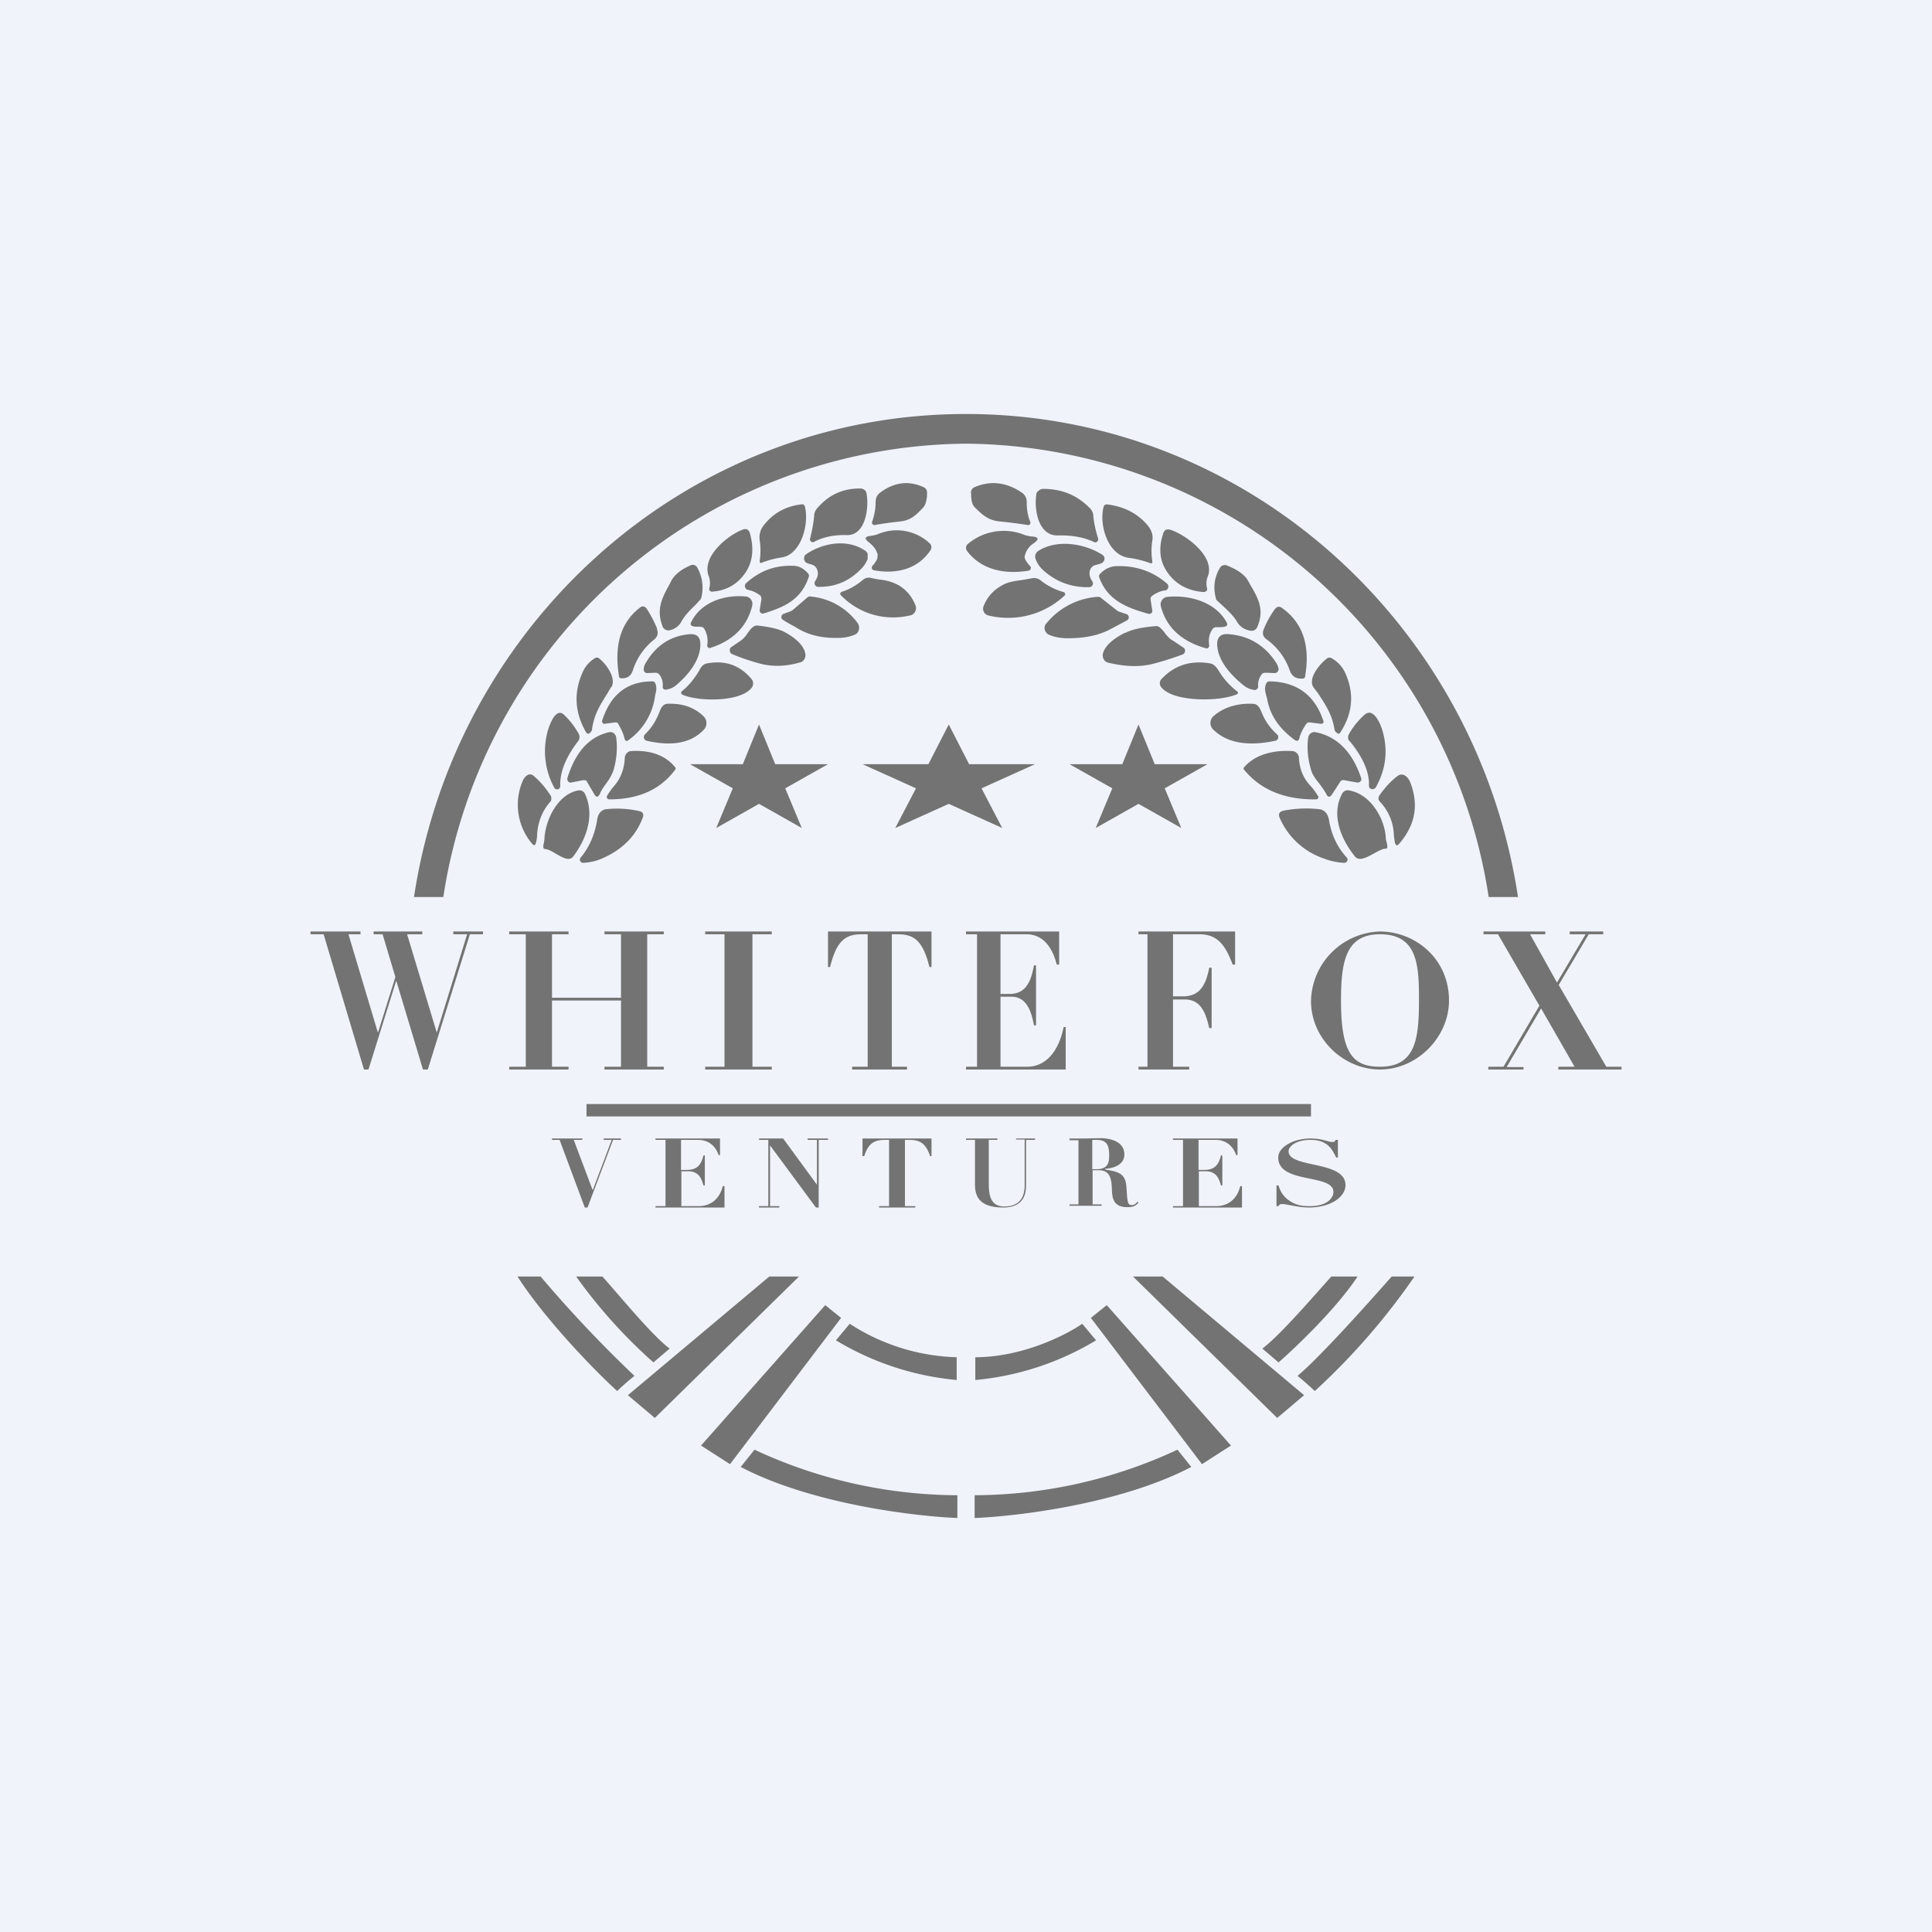 <!-- by TradeStack --><svg width="56" height="56" viewBox="0 0 56 56" xmlns="http://www.w3.org/2000/svg"><path fill="#F0F3FA" d="M0 0h56v56H0z"/><path d="M23.16 37h-.86l-4.1 3.44.78.66 4.18-4.1ZM24.38 38.2l-.46-.37-3.6 4.07.84.54 3.22-4.24ZM21.87 42.02l-.4.5c2.04 1.07 5.03 1.43 6.28 1.48v-.66a14 14 0 0 1-5.88-1.32ZM24.63 38.37l-.4.48a8.22 8.22 0 0 0 3.5 1.15v-.66a5.98 5.98 0 0 1-3.1-.97ZM15.66 37H15c.8 1.25 2.26 2.75 2.89 3.32.06-.06.24-.23.5-.44A36.55 36.55 0 0 1 15.67 37ZM17.46 37h-.76a14.9 14.9 0 0 0 2.24 2.49l.47-.4c-.54-.41-1.47-1.56-1.95-2.09ZM32.84 37h.86l4.1 3.44-.78.66-4.18-4.1ZM31.62 38.2l.46-.37 3.6 4.07-.84.54-3.22-4.24ZM34.13 42.02l.4.5c-2.04 1.07-5.03 1.43-6.28 1.48v-.66a14 14 0 0 0 5.88-1.32ZM31.37 38.37l.4.48a8.22 8.22 0 0 1-3.5 1.15v-.66c1.37 0 2.64-.65 3.1-.97ZM40.34 37H41a19.52 19.52 0 0 1-2.89 3.32 9.4 9.4 0 0 0-.5-.44c.68-.57 2.1-2.17 2.73-2.88ZM38.6 37h.75c-.61.93-1.8 2.06-2.29 2.49l-.47-.4c.54-.41 1.52-1.56 2-2.09ZM22 21l.47 1.15H24l-1.24.7.48 1.15-1.24-.7-1.24.7.48-1.15-1.24-.7h1.53L22 21ZM27.5 21l.59 1.15H30l-1.55.7.6 1.15-1.55-.7-1.55.7.6-1.15-1.55-.7h1.91L27.5 21ZM33 21l.47 1.15H35l-1.24.7.48 1.15-1.24-.7-1.24.7.48-1.15-1.24-.7h1.53L33 21ZM17 32h21v.36H17V32Z" fill="#737373"/><path d="M12 26c1.2-7.93 7.9-14 16-14s14.8 6.07 16 14h-.85A15.46 15.46 0 0 0 28 12.86 15.46 15.46 0 0 0 12.85 26H12Z" fill="#737373"/><path d="M29.76 14.56a.32.32 0 0 0-.14-.28c-.44-.3-.9-.36-1.37-.16-.08.04-.12.1-.1.2v.07c.01.12.02.23.11.32.2.2.37.36.68.4.28.03.56.06.85.11.05 0 .1-.04.07-.1-.07-.17-.1-.36-.1-.56Zm-4.38 0c0-.12.04-.21.13-.28.4-.3.82-.36 1.26-.16.08.04.11.1.1.2v.07c-.02.12-.03.23-.11.32-.19.2-.34.36-.63.4-.26.03-.52.06-.78.11-.05 0-.09-.04-.07-.1.06-.17.1-.36.1-.56Zm-.26-.24c.07.4-.03 1.21-.58 1.19-.35-.01-.67.05-.95.2-.06.03-.13-.04-.11-.1.06-.23.1-.45.12-.67 0-.07.03-.14.08-.2.34-.4.76-.59 1.27-.58.04 0 .08.02.12.05a.2.2 0 0 1 .05.1Zm-2.48 1.84c.58-.07.82-.97.69-1.48-.02-.05-.05-.07-.1-.06-.44.05-.8.24-1.08.59a.57.57 0 0 0-.13.45c.03.2.03.4 0 .6 0 .05.02.07.06.05.18-.07.37-.12.56-.15Zm-.9-.69c.12.44.08.82-.14 1.14-.23.33-.55.51-.96.54-.05 0-.1-.04-.08-.1a.59.59 0 0 0-.01-.33c-.24-.58.55-1.21.98-1.37.1-.04.18 0 .21.12Zm5.22.29a1.4 1.4 0 0 0-1.46-.3.83.83 0 0 1-.25.07c-.2.02-.2.09-.05.2.12.1.2.2.24.35l-.01.11a.78.78 0 0 1-.14.21c-.04.04-.02.12.04.13.61.11 1.25 0 1.64-.58a.16.16 0 0 0-.01-.19Zm-3.28.74c-.04-.1-.12-.13-.2-.15a.7.7 0 0 1-.09-.03c-.1-.04-.11-.2-.03-.25.47-.33 1.19-.46 1.7-.12a.2.2 0 0 1 .09.1v.15a.8.8 0 0 1-.2.3c-.34.35-.75.52-1.24.51-.08 0-.13-.1-.08-.17.08-.12.1-.23.05-.34Zm-3.65-.12c-.28.12-.47.27-.57.45l-.05.1c-.22.4-.4.73-.2 1.24.02.04.05.07.08.08.04.02.08.03.11.02a.5.5 0 0 0 .35-.25c.1-.19.27-.35.42-.5l.11-.12a.16.16 0 0 0 .05-.08c.07-.31.03-.6-.12-.87a.15.15 0 0 0-.08-.07.14.14 0 0 0-.1 0Zm1.99.87a.8.8 0 0 0-.33-.15c-.09-.01-.13-.13-.07-.19.39-.36.84-.53 1.37-.51.17 0 .31.08.44.23a.1.1 0 0 1 .01.1c-.22.66-.72.87-1.3 1.05-.07.02-.13-.03-.12-.1l.05-.31c0-.05-.01-.1-.05-.12Zm2.36.01a2.1 2.1 0 0 0 2.03.57c.1-.03.17-.16.13-.27-.1-.26-.26-.46-.5-.6a1.4 1.4 0 0 0-.54-.16 3.11 3.11 0 0 1-.26-.05.26.26 0 0 0-.23.06c-.18.15-.38.27-.6.34-.06.01-.07.08-.03.11Zm-4.1.9c-.09.01-.31.02-.25-.12.29-.6.99-.81 1.59-.75.13.01.22.15.18.28-.15.6-.56 1-1.21 1.21-.05.02-.1-.03-.09-.08a.71.71 0 0 0-.09-.48.11.11 0 0 0-.1-.05h-.03Zm2.42-.19c.15.1.3.17.43.25.32.19.7.28 1.16.27.18 0 .34-.03.5-.1.11-.05.15-.22.07-.33a1.9 1.9 0 0 0-1.37-.77.1.1 0 0 0-.08.02l-.43.37a.28.28 0 0 1-.1.05l-.16.06c-.08.02-.1.14-.02.18Zm-3.66.26c.05.12.02.22-.07.3-.28.22-.5.52-.62.88-.05.18-.17.26-.34.25-.04 0-.07-.02-.07-.07-.12-.76-.02-1.49.6-1.97.08-.07.15-.05.21.03.12.19.22.38.3.58Zm4.3.7c-.06-.27-.36-.48-.58-.6-.18-.1-.45-.16-.82-.2-.04 0-.08.02-.11.04-.07.05-.11.12-.16.18a.74.74 0 0 1-.2.22l-.28.19c-.06.05-.05.16.03.2.24.1.5.19.79.27.4.11.8.08 1.18-.03.11-.02.18-.15.15-.26ZM19 19.5l-.24.01c-.06 0-.11-.05-.1-.12 0-.07.03-.13.06-.18.3-.51.73-.79 1.3-.83.19 0 .28.09.28.3 0 .47-.37.9-.7 1.18-.1.08-.2.12-.31.13-.05 0-.09-.04-.08-.09a.5.5 0 0 0-.1-.35.14.14 0 0 0-.11-.05Zm-1.28.42c.16-.27-.17-.7-.36-.84a.1.1 0 0 0-.12 0 .9.9 0 0 0-.35.4c-.27.6-.23 1.18.1 1.75.03.04.06.05.1.02a.16.16 0 0 0 .07-.11c.06-.44.24-.71.45-1.05l.1-.17Zm2.54-.47c.05-.1.11-.2.23-.22.53-.1.96.05 1.3.46a.2.2 0 0 1 0 .24c-.32.43-1.58.41-2.02.2-.03-.02-.04-.07 0-.1.19-.15.35-.35.49-.58Zm-2.74 1.53.3-.04h.06c.02.02.04.03.05.06.08.14.14.27.17.4.02.08.06.1.12.05a1.87 1.87 0 0 0 .77-1.3c.03-.12.06-.22 0-.35a.08.08 0 0 0-.08-.05c-.74 0-1.22.39-1.46 1.15 0 .04.03.09.07.08Zm1.59-.33c.04-.12.1-.24.23-.25.43-.02.79.1 1.06.37.1.1.1.27.01.37-.44.48-1.1.46-1.67.33-.08-.02-.1-.12-.05-.18.19-.18.32-.39.42-.64Zm-2.87 2.13c-.02-.47.24-.94.52-1.3a.2.2 0 0 0 .02-.2c-.12-.22-.27-.41-.44-.57-.23-.2-.4.28-.45.43a2.2 2.2 0 0 0 .17 1.68c.05.1.18.07.18-.04Zm.68-.17-.36.07a.1.1 0 0 1-.05 0 .11.11 0 0 1-.06-.14c.2-.64.56-1.18 1.22-1.32.09-.01.17.05.19.15.04.3.02.6-.07.93-.05.16-.13.29-.22.41-.07.1-.14.19-.18.3-.06.11-.11.11-.17 0l-.2-.34a.1.1 0 0 0-.04-.05.1.1 0 0 0-.06 0Zm2.65-.37c-.32-.4-.82-.5-1.28-.47a.18.18 0 0 0-.12.06.2.2 0 0 0-.06.13c-.01.29-.1.57-.29.8-.08.09-.16.2-.22.3-.03.05 0 .11.06.11.73 0 1.43-.21 1.91-.86.02-.02.02-.05 0-.07Zm-4 1.92c0 .08-.01.17-.03.25-.02.1-.06.12-.13.03a1.75 1.75 0 0 1-.27-1.78c.05-.14.2-.3.34-.16.2.17.35.36.48.56.02.03.02.06.02.1 0 .03-.01.06-.03.08-.23.26-.35.57-.38.92Zm1.2-1.25c-.6.1-.97.86-.99 1.42l-.01.08c-.02.08-.05.2.03.2.07 0 .19.06.3.13.2.11.4.24.52.08.38-.51.63-1.2.33-1.82a.17.17 0 0 0-.07-.07.16.16 0 0 0-.1-.02Zm.69 1.97c-.18.08-.37.12-.56.13-.08 0-.12-.1-.07-.15.25-.3.41-.67.48-1.1.02-.16.1-.26.22-.3a2.95 2.95 0 0 1 1 .05c.1.02.14.09.1.19-.2.54-.6.93-1.17 1.18Zm13.21-9.36c-.59.02-.7-.78-.63-1.2 0-.04.03-.07.07-.1a.2.2 0 0 1 .12-.05c.56 0 1.01.19 1.38.58.05.06.08.13.08.2.02.22.07.44.14.66.02.07-.06.14-.12.1-.3-.14-.65-.2-1.04-.19Zm1.32-.83c-.14.5.11 1.41.74 1.48.21.03.41.08.6.15.06.02.08 0 .07-.05-.03-.2-.03-.4 0-.6.03-.16-.02-.3-.14-.45-.3-.35-.69-.54-1.17-.6-.05 0-.09.02-.1.07Zm1.87 1.93c-.24-.32-.29-.7-.15-1.14.03-.12.11-.16.23-.12.47.16 1.31.8 1.06 1.37a.54.54 0 0 0-.01.33c.01.06-.04.1-.1.1-.44-.03-.79-.21-1.03-.54Zm-4.23-1.14a1.61 1.61 0 0 0-1.58.29.15.15 0 0 0-.02.2c.43.57 1.13.68 1.79.57a.08.08 0 0 0 .04-.13.78.78 0 0 1-.15-.21.16.16 0 0 1 0-.11.58.58 0 0 1 .25-.34c.17-.12.15-.19-.06-.2a.96.96 0 0 1-.27-.07Zm2.2.88c-.1.02-.18.04-.23.15-.04.1-.02.22.06.34.05.07 0 .17-.09.17-.52.01-.97-.16-1.34-.5a.8.8 0 0 1-.21-.31.2.2 0 0 1 .09-.25c.55-.34 1.34-.2 1.84.12.1.06.08.2-.03.25a.81.81 0 0 1-.1.03Zm4.35.48c-.1-.18-.31-.33-.62-.45a.16.16 0 0 0-.2.07c-.16.27-.2.56-.12.87 0 .03.02.06.04.08l.13.12c.16.15.34.31.45.5.08.13.2.22.38.25a.18.18 0 0 0 .2-.1c.22-.5.03-.84-.2-1.23l-.06-.11Zm-2.41.27a.9.9 0 0 0-.36.15.12.12 0 0 0-.06.12l.05.31c.01.07-.05.12-.12.1-.63-.18-1.18-.39-1.42-1.06a.09.09 0 0 1 .02-.09c.14-.15.3-.22.47-.23.57-.02 1.07.15 1.48.51.07.06.03.18-.06.2Zm-5.12.73a2.4 2.4 0 0 0 2.2-.57c.04-.03.03-.1-.03-.11a1.92 1.92 0 0 1-.66-.34.3.3 0 0 0-.24-.06l-.28.05c-.21.03-.42.05-.6.16-.25.14-.43.34-.53.6a.2.2 0 0 0 .14.27Zm6.64.34h-.04a.12.12 0 0 0-.1.05c-.1.14-.13.3-.1.48 0 .05-.04.1-.1.08-.7-.2-1.14-.6-1.3-1.21a.22.22 0 0 1 .19-.28c.65-.06 1.4.15 1.72.75.07.14-.17.13-.27.13Zm-3.09.05.47-.25a.1.1 0 0 0-.02-.18l-.18-.06a.32.32 0 0 1-.1-.05l-.47-.37a.12.12 0 0 0-.09-.02 2.1 2.1 0 0 0-1.48.77c-.1.1-.05.28.08.33.16.07.34.1.54.1.49 0 .9-.08 1.25-.27Zm4.51.3c-.1-.07-.13-.17-.08-.29.08-.2.19-.4.32-.58.06-.08.14-.1.22-.03.67.48.79 1.21.66 1.97 0 .05-.04.07-.08.07-.19.01-.31-.07-.37-.25a1.87 1.87 0 0 0-.67-.89Zm-4.1-.19c-.24.12-.57.33-.64.6-.03.12.04.25.16.27.43.1.86.14 1.3.03.3-.08.58-.17.85-.27.08-.04.1-.15.02-.2l-.3-.2c-.1-.05-.16-.13-.22-.2a.9.9 0 0 0-.17-.19.17.17 0 0 0-.12-.03c-.4.03-.7.1-.88.2Zm4.33 1.17-.25-.01c-.05 0-.1.01-.12.05a.48.48 0 0 0-.1.35c0 .05-.05.1-.1.1a.6.6 0 0 1-.33-.14c-.36-.29-.75-.71-.76-1.19 0-.2.1-.3.31-.29.6.04 1.07.32 1.4.83.03.05.06.11.07.18 0 .07-.05.12-.12.12Zm1.53-.43c-.2.15-.57.57-.4.84l.13.17c.22.34.41.61.48 1.05.01.04.03.08.07.1.05.04.08.03.1-.01.37-.57.41-1.15.13-1.75a.93.93 0 0 0-.38-.4.12.12 0 0 0-.13 0Zm-3.14.37c.14.23.32.43.53.59.03.02.03.07 0 .08-.48.22-1.85.24-2.2-.2a.18.18 0 0 1 0-.23c.37-.4.84-.56 1.42-.46.12.02.19.13.25.22Zm2.64 1.49.32.04c.05 0 .09-.04.07-.08-.25-.76-.78-1.14-1.57-1.15a.09.09 0 0 0-.08.05c-.07.13-.04.23-.01.35l.03.11c.08.47.35.86.8 1.19.07.04.1.03.13-.04.03-.14.1-.27.19-.41a.13.13 0 0 1 .05-.05.13.13 0 0 1 .07-.01Zm-1.65-.54c.14 0 .2.13.25.25.1.25.25.46.45.64.06.06.03.16-.05.18-.61.13-1.33.15-1.81-.33-.1-.1-.1-.27 0-.37.3-.27.7-.39 1.16-.37Zm2.8 1.08c.3.36.58.83.56 1.3 0 .1.14.13.2.04.3-.54.36-1.1.18-1.68-.05-.15-.24-.64-.5-.43-.18.16-.34.35-.46.57a.18.18 0 0 0 .01.2Zm.2 1.2-.38-.07a.11.11 0 0 0-.1.06l-.22.34c-.07.11-.13.11-.18 0-.06-.11-.13-.2-.2-.3-.1-.12-.2-.25-.24-.4-.1-.34-.12-.65-.08-.94.02-.1.11-.16.2-.15.72.14 1.11.68 1.33 1.32a.1.1 0 0 1-.07.14h-.05Zm-1.86-.91c-.5-.03-1.05.07-1.4.47-.02.02-.02.05 0 .07.53.65 1.29.87 2.08.86.06 0 .1-.06.06-.1a1.84 1.84 0 0 0-.24-.32c-.2-.22-.3-.5-.31-.8a.2.2 0 0 0-.06-.12.2.2 0 0 0-.13-.06Zm2.97 2.64a1.74 1.74 0 0 1-.03-.25 1.47 1.47 0 0 0-.4-.92.14.14 0 0 1-.02-.18c.14-.2.31-.4.52-.56.16-.13.31.02.37.16.26.65.16 1.24-.3 1.78-.07.09-.12.08-.14-.03Zm-.26-.08c-.01-.56-.42-1.31-1.07-1.42a.18.18 0 0 0-.2.1c-.32.6-.04 1.3.37 1.81.12.16.35.03.55-.08.13-.07.25-.14.34-.14.08 0 .05-.1.03-.2a.42.42 0 0 1-.02-.07Zm-1.2.68a1.9 1.9 0 0 1-.61-.13 2.14 2.14 0 0 1-1.27-1.18c-.04-.1-.01-.17.1-.2a3.45 3.45 0 0 1 1.09-.04c.13.04.21.14.24.3.07.43.24.8.52 1.1.05.06 0 .15-.08.15ZM43 27.08V27h1.79v.08h-.44l.78 1.4.83-1.4h-.46V27h.97v.08h-.42l-.87 1.47 1.38 2.37H47V31h-1.83v-.08h.47l-.97-1.69-1 1.7h.49V31h-1.02v-.08h.44l1.04-1.77-1.2-2.07H43ZM38 29.01A2.06 2.06 0 0 1 40 27c1 0 2 .77 2 2 0 1.07-.93 2-2 2-1.05 0-2-.88-2-1.99Zm.87 0c0 1.5.33 1.91 1.13 1.91 1.05 0 1.13-.84 1.13-1.96 0-1-.05-1.88-1.13-1.88-1 0-1.13.8-1.13 1.93ZM33.26 30.92v-3.84H33V27h2.8v.96h-.07c-.2-.53-.42-.88-.96-.88H34v1.8h.28c.5 0 .67-.32.77-.83h.07v1.75h-.07c-.1-.44-.24-.83-.71-.83H34v1.95h.47V31H33v-.08h.26ZM28 27.08V27h2.7v.96h-.07c-.06-.25-.26-.88-.88-.88H29v1.73h.26c.46 0 .62-.33.71-.83h.06v1.74h-.06c-.08-.43-.22-.83-.66-.83H29v2.03h.77c.58 0 .93-.5 1.06-1.15h.06V31H28v-.08h.32v-3.84H28ZM25.15 30.92v-3.84h-.17c-.47 0-.73.18-.92.95H24V27h3v1.03h-.06c-.19-.77-.45-.95-.92-.95h-.17v3.84h.44V31H24.7v-.08h.44ZM20.44 27.08V27h1.93v.08h-.56v3.84h.56V31h-1.93v-.08H21v-3.84h-.56ZM14.76 27.08V27h1.72v.08H16v1.84h2v-1.84h-.48V27h1.72v.08h-.48v3.84h.48V31h-1.72v-.08H18V29h-2v1.92h.48V31h-1.72v-.08h.48v-3.84h-.48ZM9 27.08V27h1.45v.08h-.35l.85 2.84h.01l.5-1.6-.37-1.24h-.26V27h1.41v.08h-.44l.86 2.85.88-2.85h-.4V27H14v.08h-.38L12.4 31h-.14l-.77-2.56h-.01l-.8 2.56h-.13l-1.17-3.92H9ZM28 33.04V33h.91v.04h-.25v1.23c0 .34.03.7.45.7.59 0 .59-.48.59-.64v-1.3h-.25V33H30v.04h-.26v1.29c0 .18 0 .67-.66.67-.72 0-.82-.35-.82-.68v-1.28H28ZM37 34.96v-.6h.06c.02.09.1.3.31.44.23.16.44.16.6.16.54 0 .68-.27.68-.41 0-.54-1.6-.22-1.6-1 0-.28.4-.55.94-.55.34 0 .5.1.62.1.07 0 .09-.01.1-.06h.07v.51h-.05c-.12-.24-.25-.51-.75-.51-.4 0-.63.18-.63.33 0 .5 1.65.26 1.65.98 0 .35-.44.65-1.06.65-.32 0-.65-.1-.76-.1-.07 0-.1.01-.12.06H37ZM34 33.04V33h1.87v.48h-.04c-.04-.12-.18-.44-.6-.44h-.49v.87h.18c.3 0 .41-.17.47-.42h.04v.87h-.04c-.06-.22-.15-.41-.44-.41h-.2v1.01h.5c.39 0 .62-.25.7-.58H36V35h-2v-.04h.29v-1.92H34ZM31.26 34.92v-1.87H31V33h.43l.46-.01c.3 0 .7.1.7.47 0 .3-.3.4-.56.42v.02c.37.06.59.1.62.5.03.45.03.53.16.53.08 0 .13-.06.16-.1l.03.03c-.08.08-.12.13-.33.13-.41 0-.43-.29-.44-.48-.01-.3-.03-.59-.38-.59h-.18v.99h.26v.04H31v-.04h.26Zm.4-1.87v.84h.12c.34 0 .37-.2.37-.4 0-.31-.08-.45-.36-.45h-.12ZM25.77 34.96v-1.92h-.12c-.31 0-.48.1-.6.47H25V33h2v.51h-.04c-.13-.38-.3-.47-.61-.47h-.12v1.92h.3V35h-1.05v-.04h.29ZM22 33.04V33h.7l.98 1.34v-1.3h-.27V33H24v.04h-.27V35h-.08l-1.33-1.8v1.76h.27V35H22v-.04h.27v-1.92H22ZM19 33.04V33h1.87v.48h-.04c-.04-.12-.18-.44-.6-.44h-.49v.87h.18c.3 0 .41-.17.47-.42h.04v.87h-.04c-.06-.22-.15-.41-.44-.41h-.2v1.01h.5c.39 0 .62-.25.7-.58H21V35h-2v-.04h.29v-1.92H19ZM16 33.04V33h.88v.04h-.25l.55 1.46.55-1.46h-.23V33h.5v.04h-.23L17.03 35h-.08l-.73-1.96H16Z" fill="#737373"/></svg>